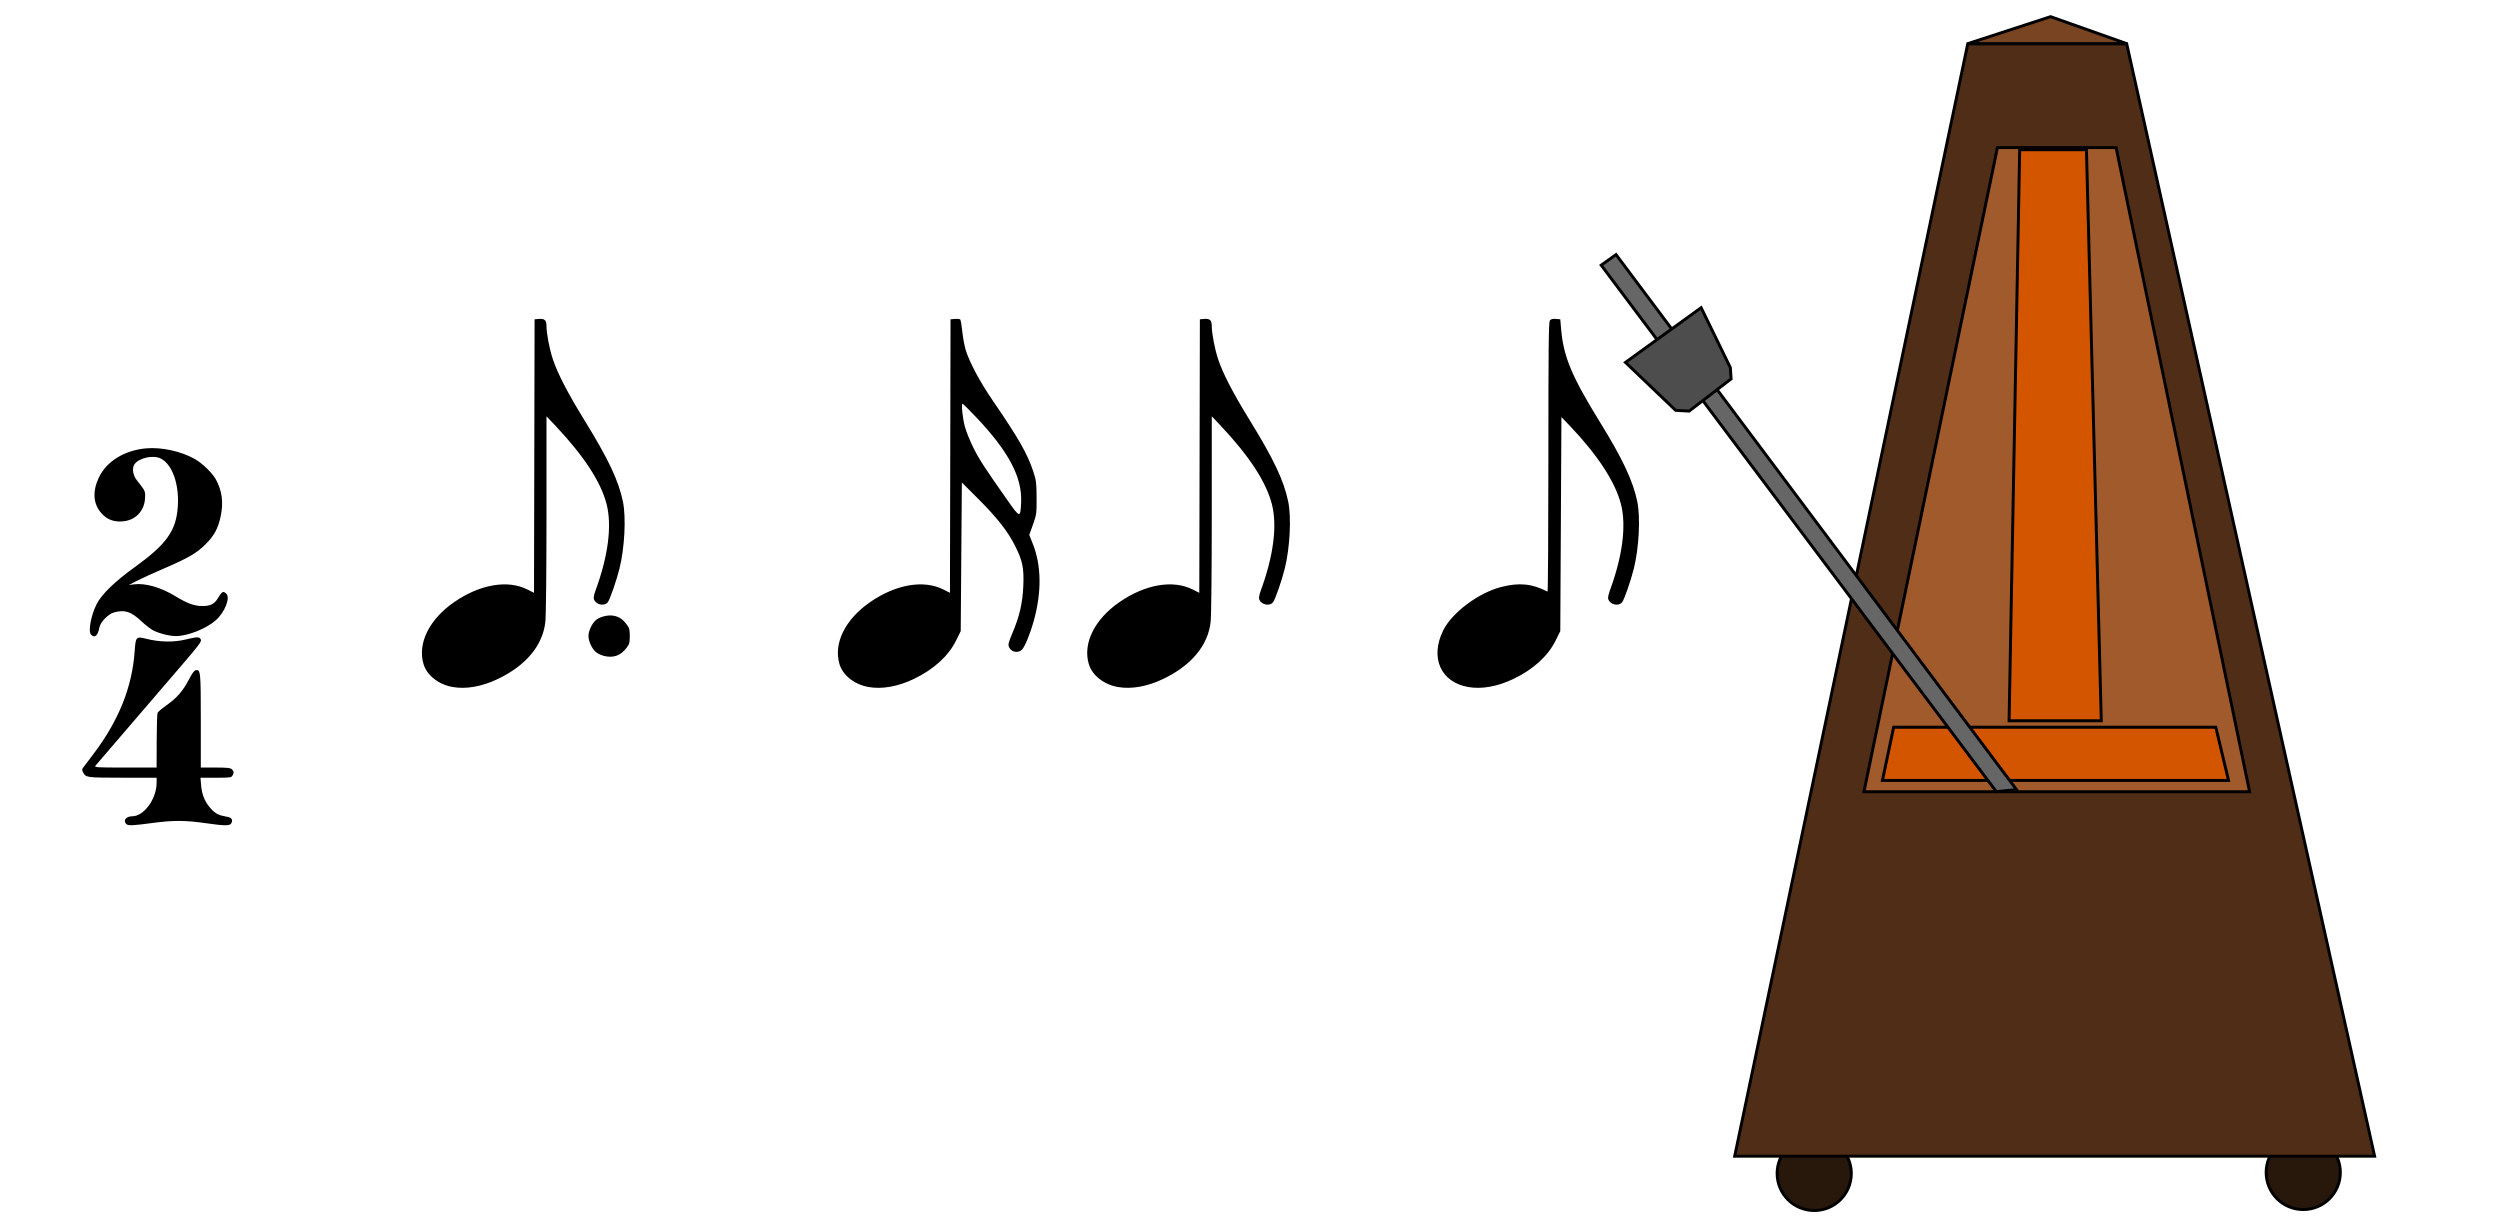 <?xml version="1.0" encoding="UTF-8" standalone="no"?>
<!-- Created with Inkscape (http://www.inkscape.org/) -->

<svg
   xmlns:dc="http://purl.org/dc/elements/1.1/"
   xmlns:cc="http://creativecommons.org/ns#"
   xmlns:rdf="http://www.w3.org/1999/02/22-rdf-syntax-ns#"
   xmlns:svg="http://www.w3.org/2000/svg"
   xmlns="http://www.w3.org/2000/svg"
   xmlns:sodipodi="http://sodipodi.sourceforge.net/DTD/sodipodi-0.dtd"
   xmlns:inkscape="http://www.inkscape.org/namespaces/inkscape"
   width="1024"
   height="500"
   id="svg2"
   version="1.1"
   inkscape:version="0.48.4 r9939"
   sodipodi:docname="logo3.svg">
  <defs
     id="defs4" />
  <sodipodi:namedview
     id="base"
     pagecolor="#ffffff"
     bordercolor="#666666"
     borderopacity="1.0"
     inkscape:pageopacity="0.0"
     inkscape:pageshadow="2"
     inkscape:zoom="0.24748737"
     inkscape:cx="283.31037"
     inkscape:cy="805.34892"
     inkscape:document-units="px"
     inkscape:current-layer="layer1"
     showgrid="false"
     inkscape:window-width="1920"
     inkscape:window-height="983"
     inkscape:window-x="1918"
     inkscape:window-y="38"
     inkscape:window-maximized="1"
     showguides="true"
     inkscape:guide-bbox="true">
    <sodipodi:guide
       orientation="1,0"
       position="499.015,1123.29"
       id="guide3153" />
    <sodipodi:guide
       orientation="0,1"
       position="-792.97,239.406"
       id="guide4183" />
  </sodipodi:namedview>
  <g
     inkscape:label="Layer 1"
     inkscape:groupmode="layer"
     id="layer1"
     transform="translate(0,-552.362)">
    <g
       id="g3142"
       transform="matrix(0.495,0,0,0.495,575.586,527.704)">
      <path
         transform="matrix(2.455,0,0,2.455,333.617,-728.316)"
         d="m 179.286,712.143 c 0,6.904 -5.596,12.5 -12.5,12.5 -6.904,0 -12.5,-5.596 -12.5,-12.5 0,-6.904 5.596,-12.5 12.5,-12.5 6.904,0 12.5,5.596 12.5,12.5 z"
         sodipodi:ry="12.5"
         sodipodi:rx="12.5"
         sodipodi:cy="712.14288"
         sodipodi:cx="166.78572"
         id="path3076-3"
         style="fill:#28170b;fill-opacity:1;stroke:#000000"
         sodipodi:type="arc" />
      <path
         transform="matrix(2.455,0,0,2.455,-71.037,-727.513)"
         d="m 179.286,712.143 c 0,6.904 -5.596,12.5 -12.5,12.5 -6.904,0 -12.5,-5.596 -12.5,-12.5 0,-6.904 5.596,-12.5 12.5,-12.5 6.904,0 12.5,5.596 12.5,12.5 z"
         sodipodi:ry="12.5"
         sodipodi:rx="12.5"
         sodipodi:cy="712.14288"
         sodipodi:cx="166.78572"
         id="path3076"
         style="fill:#28170b;fill-opacity:1;stroke:#000000"
         sodipodi:type="arc" />
      <path
         inkscape:connector-curvature="0"
         id="path3066"
         d="m 272.616,1006.532 529.506,0 -205.14,-920.499 -131.5,0 z"
         style="fill:#502d16;stroke:#000000;stroke-width:2.455px;stroke-linecap:butt;stroke-linejoin:miter;stroke-opacity:1" />
      <path
         inkscape:connector-curvature="0"
         id="path3068"
         d="m 379.569,704.959 319.106,0 -110.46,-533.013 -98.187,0 z"
         style="fill:#a05a2c;stroke:#000000;stroke-width:2.455px;stroke-linecap:butt;stroke-linejoin:miter;stroke-opacity:1" />
      <path
         inkscape:connector-curvature="0"
         id="path3070"
         d="m 465.529,85.921 131.418,0 -62.919,-22.316 z"
         style="fill:#784421;stroke:#000000;stroke-width:2.455px;stroke-linecap:butt;stroke-linejoin:miter;stroke-opacity:1" />
      <path
         inkscape:connector-curvature="0"
         id="path3098"
         d="m 499.672,646.222 76.27,0 -12.273,-472.523 -55.23,0 z"
         style="fill:#d45500;stroke:#000000;stroke-width:2.455px;stroke-linecap:butt;stroke-linejoin:miter;stroke-opacity:1" />
      <path
         inkscape:connector-curvature="0"
         id="path3100"
         d="m 394.86,695.589 9.298,-44.013 266.555,0 10.538,44.013 z"
         style="fill:#d45500;stroke:#000000;stroke-width:2.455px;stroke-linecap:butt;stroke-linejoin:miter;stroke-opacity:1" />
      <path
         inkscape:connector-curvature="0"
         id="path3072"
         d="M 505.809,703.206 174.429,260.489 162.156,269.256 489.085,704.887 z"
         style="fill:#666666;stroke:#000000;stroke-width:2.455px;stroke-linecap:butt;stroke-linejoin:miter;stroke-opacity:1" />
      <path
         inkscape:connector-curvature="0"
         id="path3074"
         d="m 182.236,349.687 62.61,-45.252 24.176,49.592 0.62,9.298 -34.714,26.656 -11.158,-0.62 z"
         style="fill:#4d4d4d;stroke:#000000;stroke-width:2.455px;stroke-linecap:butt;stroke-linejoin:miter;stroke-opacity:1" />
    </g>
    <path
       style="fill:#000000"
       d="m 51.705,889.865 c -1.414,-1.414 -0.062,-3.157 2.448,-3.157 4.812,0 9.993,-7.125 9.993,-13.744 l 0,-2.04 -14.043,-0.015 c -14.822,-0.016 -14.921,-0.029 -16.09,-2.224 -0.462,-0.867 -0.454,-1.239 0.04,-1.902 0.338,-0.453 2.207,-2.924 4.153,-5.491 10.401,-13.718 15.913,-27.423 16.947,-42.139 0.425,-6.051 0.564,-6.196 4.874,-5.117 5.394,1.35 11.018,1.456 15.877,0.299 5.061,-1.205 5.724,-1.211 6.341,-0.059 0.429,0.801 -0.61,2.197 -8.208,11.025 -22.927,26.64 -34.318,39.904 -34.9,40.639 -0.601,0.76 0.083,0.805 12.186,0.805 l 12.823,0 0.033,-10.793 c 0.018,-5.936 0.175,-11.146 0.348,-11.577 0.174,-0.431 1.797,-1.824 3.608,-3.094 4.278,-3.002 6.838,-5.93 9.191,-10.513 1.235,-2.404 2.224,-3.772 2.805,-3.88 2.039,-0.379 2.12,0.404 2.12,20.681 l -2e-5,19.177 6.002,0 c 4.837,0 6.143,0.142 6.731,0.73 0.855,0.855 0.902,1.331 0.249,2.551 -0.439,0.82 -1.027,0.898 -6.799,0.898 l -6.318,0 0.264,3.134 c 0.331,3.926 1.6,6.923 4.063,9.595 1.886,2.046 3.199,2.699 6.556,3.261 1.871,0.313 2.501,1.244 1.768,2.613 -0.621,1.161 -2.464,1.154 -10.878,-0.041 -8.161,-1.159 -13.062,-1.157 -21.767,0.011 -8.002,1.073 -9.654,1.132 -10.418,0.368 z m 133.691,-56.104 c -5.8,-1.033 -10.552,-4.783 -11.926,-9.411 -2.518,-8.479 2.345,-18.305 12.551,-25.361 10.56,-7.3 21.946,-9.253 30.042,-5.154 l 2.667,1.351 0.118,-56.021 0.118,-56.021 1.773,-0.146 c 2.347,-0.193 3.101,0.518 3.101,2.927 0,2.981 1.218,9.348 2.579,13.488 1.915,5.822 6.141,13.994 12.953,25.047 9.882,16.036 13.993,24.73 15.777,33.366 1.344,6.509 0.705,18.905 -1.415,27.448 -1.207,4.862 -3.939,12.715 -4.789,13.765 -1.512,1.867 -5.107,0.965 -5.735,-1.44 -0.121,-0.465 0.193,-1.966 0.699,-3.336 5.2,-14.086 6.81,-26.562 4.561,-35.353 -2.334,-9.126 -9.201,-19.665 -20.915,-32.101 l -3.714,-3.943 -0.003,40.024 c -0.001,23.43 -0.195,41.756 -0.466,44.202 -1.069,9.665 -7.93,17.891 -19.525,23.413 -6.47,3.081 -12.979,4.229 -18.45,3.254 z m 170.371,0 c -5.8,-1.033 -10.552,-4.783 -11.926,-9.411 -2.518,-8.479 2.345,-18.305 12.551,-25.361 10.56,-7.3 21.946,-9.253 30.042,-5.154 l 2.667,1.351 0.118,-56.021 0.118,-56.021 1.802,-0.148 c 0.991,-0.081 1.971,0.023 2.178,0.232 0.207,0.209 0.59,2.469 0.852,5.022 0.262,2.553 0.91,6 1.44,7.66 1.65,5.168 5.845,12.96 11.13,20.674 10.541,15.386 14.097,21.626 16.524,28.999 1.173,3.563 1.302,4.599 1.327,10.677 0.027,6.456 -0.034,6.905 -1.486,10.978 l -1.514,4.247 1.394,3.481 c 3.612,9.021 3.749,19.845 0.403,31.895 -1.367,4.922 -3.547,10.262 -4.69,11.49 -1.634,1.754 -4.615,1.161 -5.471,-1.089 -0.351,-0.923 -0.067,-2.015 1.443,-5.55 2.915,-6.824 4.205,-12.424 4.483,-19.474 0.288,-7.292 -0.302,-10.154 -3.35,-16.248 -2.979,-5.956 -7.352,-11.54 -15.086,-19.265 l -6.739,-6.731 -0.232,30.443 -0.232,30.443 -1.95,3.934 c -3.131,6.317 -9.215,11.821 -17.349,15.694 -6.47,3.081 -12.978,4.229 -18.45,3.254 z m 62.488,-75.644 c 0.478,-10.216 -5.061,-20.739 -18.265,-34.698 -2.96,-3.13 -5.537,-5.69 -5.726,-5.69 -0.588,0 -0.028,5.63 0.923,9.285 0.498,1.915 2.045,5.78 3.438,8.588 2.434,4.909 4.54,8.158 14.142,21.815 5.034,7.16 5.185,7.179 5.488,0.7 z m 39.642,75.644 c -5.8,-1.033 -10.552,-4.783 -11.926,-9.411 -2.518,-8.479 2.345,-18.305 12.551,-25.361 10.56,-7.3 21.946,-9.253 30.042,-5.154 l 2.667,1.351 0.118,-56.021 0.118,-56.021 1.773,-0.146 c 2.347,-0.193 3.101,0.518 3.101,2.927 0,2.981 1.218,9.348 2.579,13.488 1.915,5.822 6.141,13.994 12.953,25.047 9.882,16.036 13.993,24.73 15.777,33.366 1.344,6.509 0.705,18.905 -1.415,27.448 -1.207,4.862 -3.939,12.715 -4.789,13.765 -1.512,1.867 -5.107,0.965 -5.735,-1.44 -0.121,-0.465 0.193,-1.966 0.699,-3.336 5.2,-14.086 6.81,-26.562 4.561,-35.353 -2.334,-9.126 -9.201,-19.665 -20.915,-32.101 l -3.714,-3.943 -0.005,40.024 c 0,23.43 -0.195,41.756 -0.466,44.202 -1.069,9.665 -7.93,17.891 -19.525,23.413 -6.47,3.081 -12.979,4.229 -18.45,3.254 z m 143.446,0 c -11.245,-2.004 -15.679,-12.008 -10.245,-23.116 3.582,-7.323 14.503,-15.503 23.853,-17.868 7.402,-1.872 12.545,-1.352 18.917,1.914 0.191,0.098 0.348,-24.658 0.348,-55.015 0,-44.332 0.118,-55.354 0.599,-56.012 0.438,-0.598 1.094,-0.779 2.437,-0.669 l 1.838,0.15 0.361,4.178 c 0.964,11.156 4.348,19.245 15.83,37.835 9.341,15.123 13.596,24.18 15.35,32.669 1.344,6.509 0.705,18.905 -1.415,27.448 -1.207,4.862 -3.939,12.715 -4.789,13.765 -1.512,1.867 -5.107,0.965 -5.735,-1.44 -0.121,-0.465 0.193,-1.966 0.699,-3.336 5.2,-14.086 6.81,-26.562 4.561,-35.353 -2.328,-9.102 -9.553,-20.186 -20.906,-32.071 l -3.491,-3.655 -0.232,43.846 -0.232,43.846 -1.95,3.934 c -3.13,6.317 -9.215,11.821 -17.349,15.695 -6.47,3.081 -12.979,4.229 -18.45,3.254 z M 247.344,821.013 c -1.196,-0.304 -2.719,-1.053 -3.384,-1.665 -1.582,-1.457 -2.922,-4.416 -2.922,-6.451 0,-2.036 1.34,-4.994 2.922,-6.452 1.534,-1.412 5.024,-2.315 7.324,-1.895 2.247,0.411 3.725,1.386 5.37,3.542 1.131,1.483 1.308,2.131 1.308,4.804 0,2.673 -0.176,3.321 -1.308,4.804 -2.462,3.228 -5.453,4.292 -9.31,3.313 z M 37.314,812.339 c -1.284,-1.284 -0.09,-7.845 2.286,-12.562 1.997,-3.965 7.45,-9.259 15.494,-15.043 13.105,-9.423 17.069,-14.978 17.735,-24.853 0.618,-9.164 -2.214,-17.22 -6.918,-19.677 -3.083,-1.611 -9.121,-0.289 -10.869,2.378 -1.061,1.619 -0.602,4.467 1.056,6.552 3.465,4.36 3.481,4.395 3.304,7.421 -0.305,5.232 -4.012,8.991 -9.239,9.369 -3.699,0.268 -6.366,-0.784 -8.692,-3.427 -3.312,-3.763 -3.663,-8.788 -1.011,-14.472 3.125,-6.698 10.603,-11.297 19.557,-12.029 6.28,-0.513 14.102,1.202 19.668,4.313 3.124,1.746 7.28,5.75 8.726,8.406 2.563,4.709 3.18,9.437 1.974,15.129 -1.051,4.961 -2.645,7.918 -6.152,11.412 -3.727,3.713 -7.041,5.639 -17.299,10.053 -4.213,1.813 -9.122,4.053 -10.909,4.978 l -3.25,1.682 2.155,-0.269 c 4.642,-0.58 10.957,1.24 16.967,4.891 4.955,3.01 7.686,3.996 11.073,4.001 3.211,0.005 4.865,-0.831 6.241,-3.155 1.702,-2.873 2.219,-3.149 3.5,-1.868 1.71,1.71 -0.668,7.631 -4.375,10.894 -3.885,3.42 -11.52,6.434 -16.296,6.434 -2.58,0 -6.805,-1.056 -9.284,-2.321 -1.005,-0.513 -3.167,-2.185 -4.803,-3.716 -4.316,-4.037 -6.842,-4.862 -11.214,-3.661 -2.494,0.685 -5.647,3.965 -6.072,6.315 -0.579,3.204 -1.878,4.3 -3.352,2.826 z"
       id="path3034"
       inkscape:connector-curvature="0" />
  </g>
</svg>
